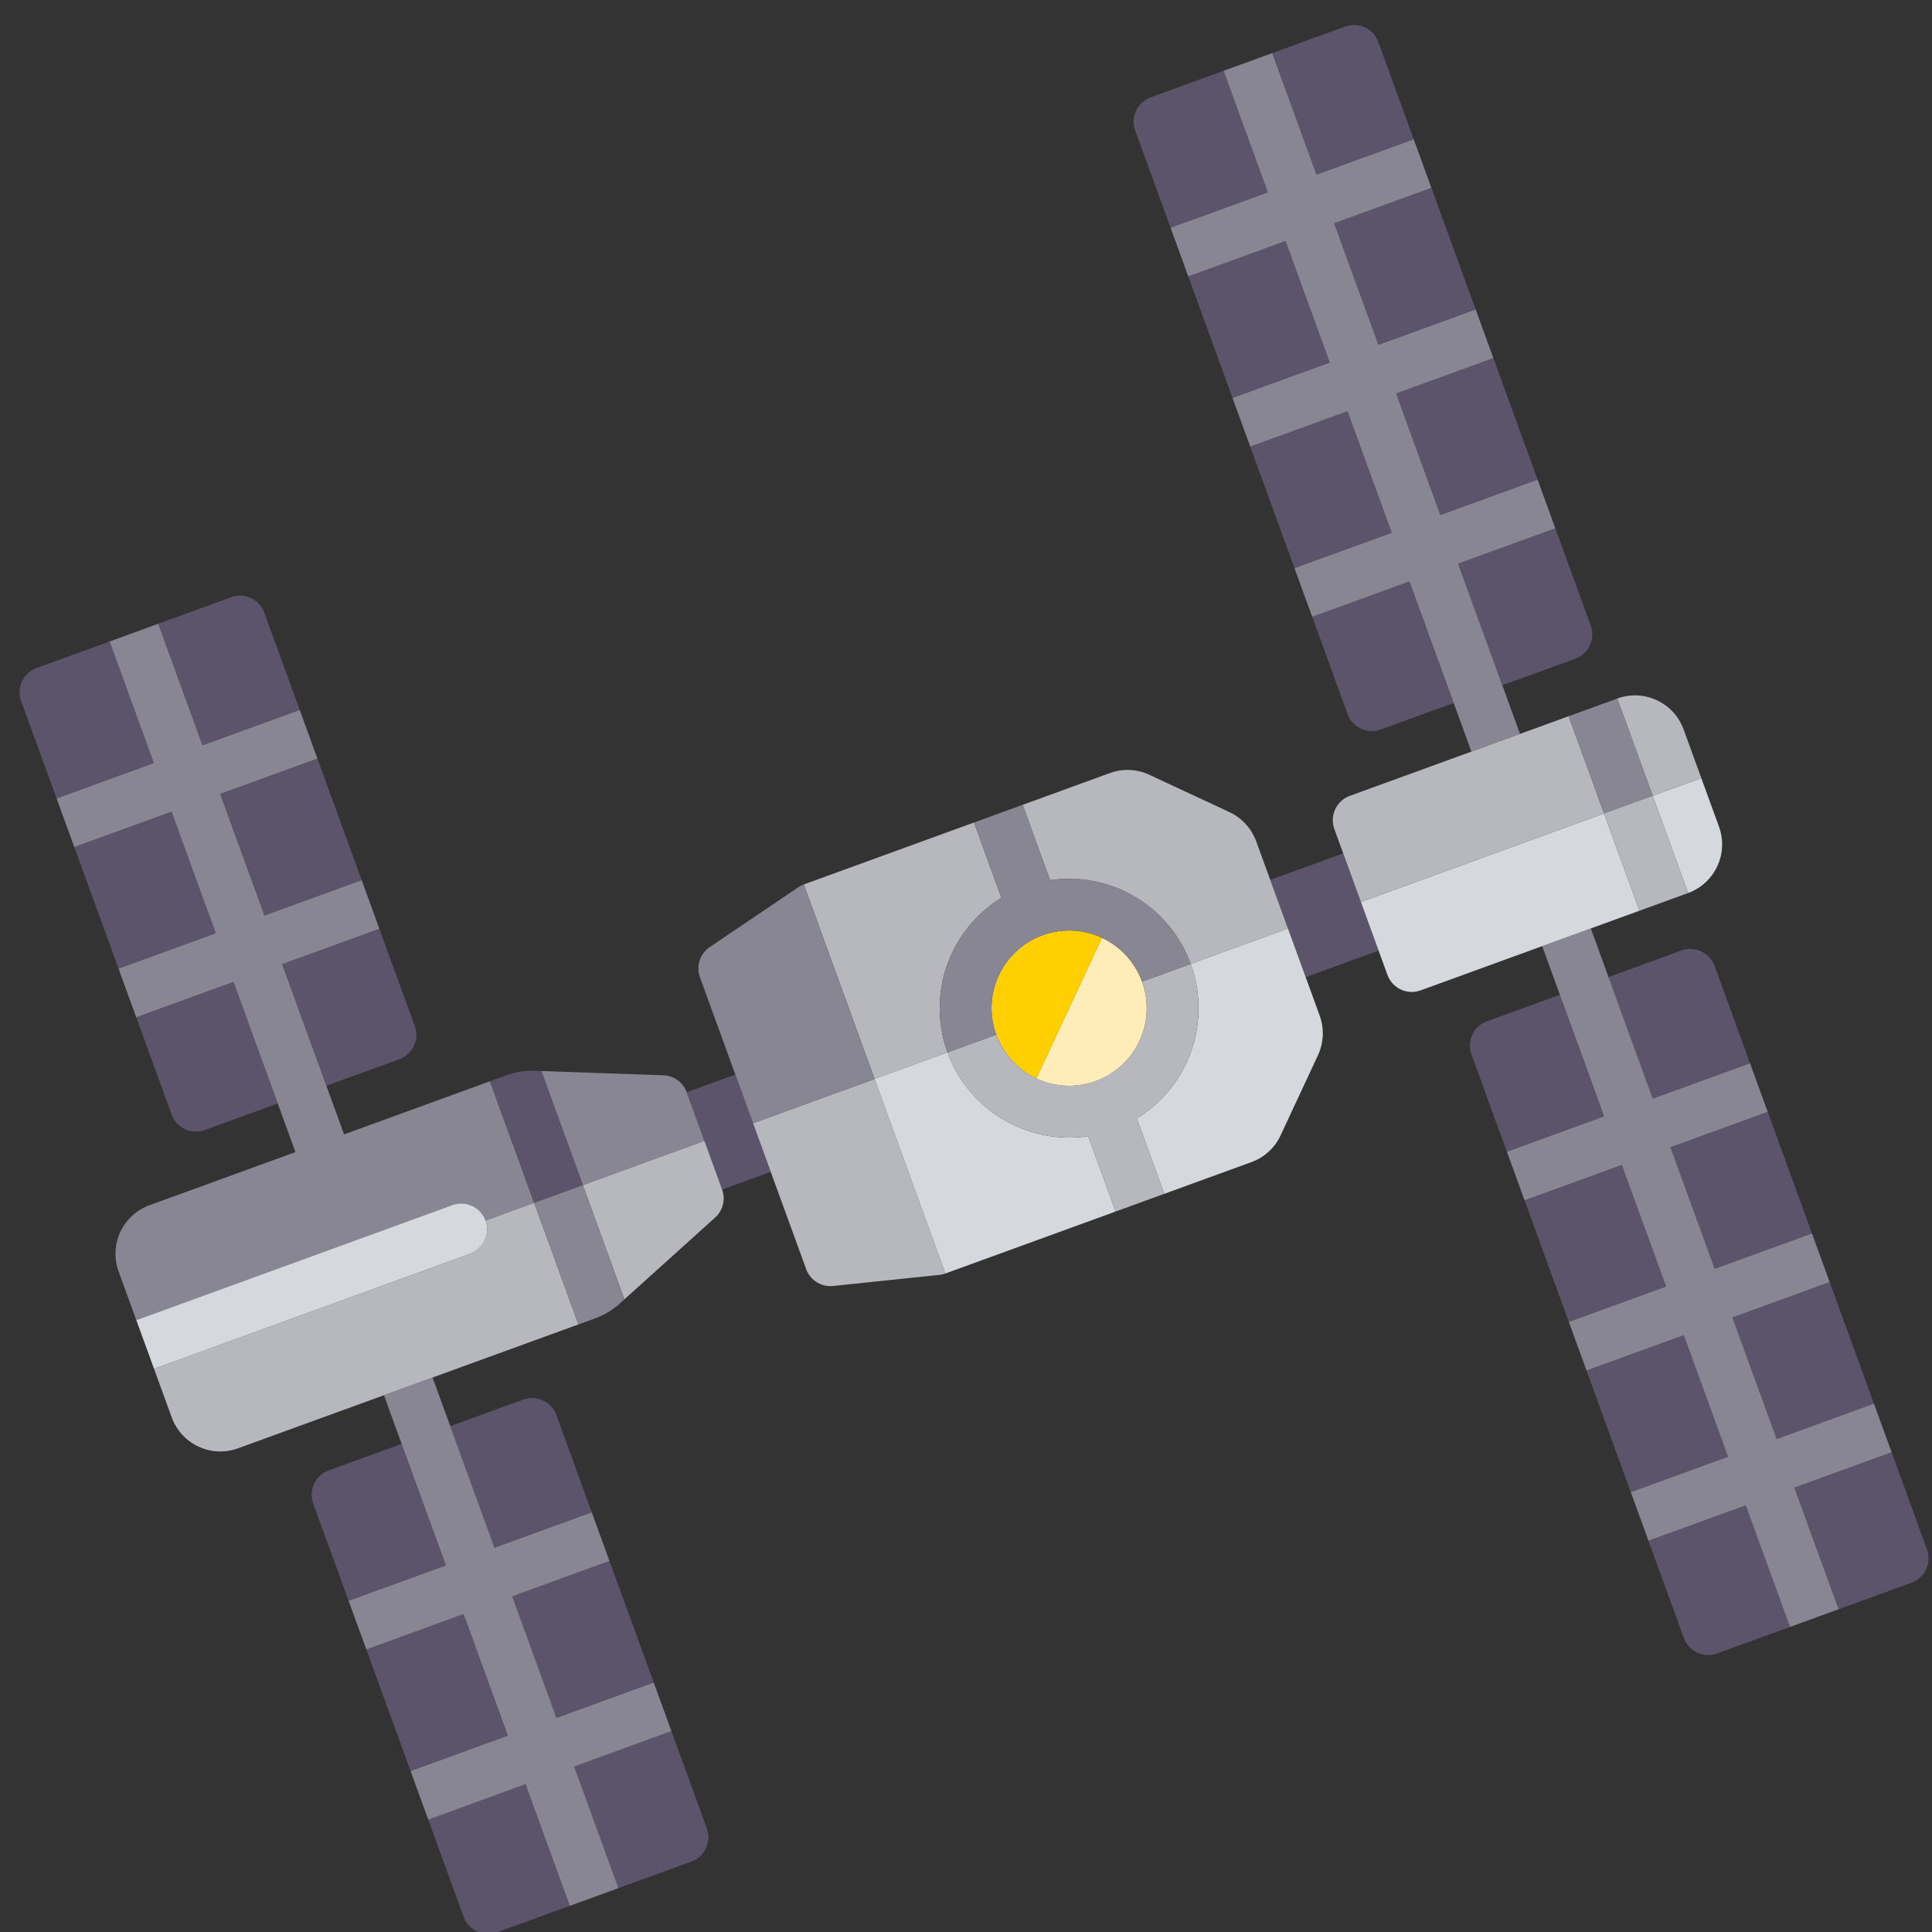 <svg width="70" height="70" viewBox="0 0 70 70" xmlns="http://www.w3.org/2000/svg"><rect x="0" y="0" width="70" height="70" fill="#333333" stroke="none"/><g id="Page-1" stroke="none" stroke-width="1" fill="none" fill-rule="evenodd"><g id="aff_des_home" transform="translate(-390 -2937)" fill-rule="nonzero"><g id="footer" transform="translate(-31 2904)"><g id="space-station" transform="rotate(70 212.626 353.815)"><g id="Group"><path id="Rectangle-path" fill="#5C546A" d="M43.125 52.5h4.688v3.75h-4.688z"/><path d="M54.375 50.625v-2.813a.938.938 0 0 0-.938-.937h-3.75v3.75h4.688z" id="Shape" fill="#5C546A"/><path id="Rectangle-path" fill="#5C546A" d="M43.125 46.875h4.688v3.75h-4.688z"/><path d="M36.563 52.5v2.813c0 .517.42.937.937.937h3.75V52.5h-4.688zm13.125 3.75h3.75c.517 0 .937-.42.937-.938V52.5h-4.688v3.75zm-8.438-9.375H37.5a.938.938 0 0 0-.938.938v2.812h4.688v-3.75z" id="Shape" fill="#5C546A"/><path id="Shape" fill="#888693" d="M36.563 52.5h4.687v3.75h1.875V52.5h4.688v3.75h1.874V52.5h4.688v-1.875h-4.688v-3.75h-1.874v3.75h-4.688v-3.75H41.25v3.75h-6.562V52.5z"/><path d="M23.438 50.625v-2.813a.938.938 0 0 0-.938-.937h-3.75v3.75h4.688zM18.75 56.25h3.75c.518 0 .938-.42.938-.938V52.5H18.75v3.75zM5.625 52.5v2.813c0 .517.42.937.938.937h3.75V52.5H5.625z" id="Shape" fill="#5C546A"/><path id="Rectangle-path" fill="#5C546A" d="M12.188 46.875h4.688v3.75h-4.688zm0 5.625h4.688v3.75h-4.688z"/><path d="M10.313 46.875h-3.75a.938.938 0 0 0-.938.938v2.812h4.688v-3.75zm17.812-33.75v2.813h3.75v-2.813H30zM30 36.563h-1.875v1.874h3.75v-1.874z" id="Shape" fill="#5C546A"/><path d="M30 29.063a4.689 4.689 0 0 1-4.594-3.75H22.5v6.562H30v4.687h5.625a.94.94 0 0 0 .91-.71l.937-3.75a.908.908 0 0 0 .028-.227H30v-2.813zm0-9.375v-3.75h-3.362c-.493 0-.977.2-1.326.549L23.05 18.75a1.863 1.863 0 0 0-.549 1.326v3.361h2.906A4.689 4.689 0 0 1 30 19.688z" id="Shape" fill="#B6B8BE"/><path d="M34.403 25.987a4.7 4.7 0 0 1-3.458 2.98 4.707 4.707 0 0 1-.945.096v2.812h7.5v-6.563h-2.906a4.67 4.67 0 0 1-.19.675zM30 19.688a4.706 4.706 0 0 1 1.394.21 4.696 4.696 0 0 1 3.198 3.532l.002.007H37.5v-3.361a1.86 1.86 0 0 0-.55-1.326l-2.263-2.263a1.887 1.887 0 0 0-1.325-.55H30v3.75z" id="Shape" fill="#D5D9DE"/><path d="M4.688 1.875H.938A.938.938 0 0 0 0 2.813v2.812h4.688v-3.75z" id="Shape" fill="#5C546A"/><path id="Rectangle-path" fill="#5C546A" d="M13.125 1.875h4.688v3.75h-4.688zm-6.562 0h4.688v3.75H6.563z"/><path d="M24.375 5.625V2.812a.938.938 0 0 0-.938-.937h-3.75v3.75h4.688zm-4.687 5.625h3.75c.517 0 .937-.42.937-.938V7.5h-4.688v3.75z" id="Shape" fill="#5C546A"/><path id="Rectangle-path" fill="#5C546A" d="M13.125 7.5h4.688v3.75h-4.688z"/><path d="M0 7.5v2.813c0 .517.42.937.938.937h3.75V7.5H0z" id="Shape" fill="#5C546A"/><path id="Rectangle-path" fill="#5C546A" d="M6.563 7.5h4.688v3.75H6.563z"/><path id="Shape" fill="#888693" d="M24.375 5.625h-4.688v-3.75h-1.875v3.75h-4.687v-3.75H11.25v3.75H6.562v-3.75H4.688v3.75H0V7.5h4.688v3.75h1.875V7.5h4.687v3.75h1.875V7.5h4.688v3.75h1.875V7.5h6.562V5.625z"/><path d="M40.313 1.875h-3.75a.938.938 0 0 0-.938.938v2.812h4.688v-3.75z" id="Shape" fill="#5C546A"/><path id="Rectangle-path" fill="#5C546A" d="M42.188 7.5h4.688v3.75h-4.688zm6.562-5.625h4.688v3.75H48.75zm-6.562 0h4.688v3.75h-4.688zM48.75 7.5h4.688v3.75H48.75z"/><path d="M59.063 1.875h-3.75v3.75H60V2.812a.938.938 0 0 0-.938-.937zm-3.75 9.375h3.75c.517 0 .937-.42.937-.938V7.5h-4.688v3.75zM35.625 7.5v2.813c0 .517.42.937.938.937h3.75V7.5h-4.688z" id="Shape" fill="#5C546A"/><path id="Shape" fill="#888693" d="M55.313 1.875h-1.876v3.75H48.75v-3.75h-1.875v3.75h-4.688v-3.75h-1.874v3.75H33.75V7.5h6.563v3.75h1.874V7.5h4.688v3.75h1.875V7.5h4.688v3.75h1.874V7.5H60V5.625h-4.688z"/><path d="M30 3.75v9.375h2.813c.517 0 .937-.42.937-.938V3.75H30zM31.875 0H30v1.875h3.75C33.75.84 32.91 0 31.875 0z" id="Shape" fill="#D5D9DE"/><path d="M30 38.438h-1.875a.937.937 0 0 0-.869.585L25.6 43.125H30v-4.688zm0 8.437V45h-4.688v5.625H18.75v-3.75h-1.875v3.75h-4.688v-3.75h-1.874v3.75H5.625V52.5h4.688v3.75h1.874V52.5h4.688v3.75h1.875V52.5h6.563v5.625c0 1.034.84 1.875 1.875 1.875h1.875V47.812c0-.517.42-.937.937-.937z" id="Shape" fill="#888693"/><path d="M30 0h-1.875C27.09 0 26.25.84 26.25 1.875H30V0zm0 3.75h-3.75v8.438c0 .517.42.937.938.937H30V3.75z" id="Shape" fill="#B6B8BE"/><path id="Rectangle-path" fill="#888693" d="M26.25 1.875H30V3.75h-3.75z"/><path id="Rectangle-path" fill="#B6B8BE" d="M30 1.875h3.75V3.75H30z"/><path d="M28.011 22.386a2.812 2.812 0 0 0 3.977 3.977l-3.977-3.977z" id="Shape" fill="#FFCF00"/><path d="M30 31.875h-7.5c0 .076.01.153.028.227l.938 3.75c.104.418.479.71.909.71H30v-4.687z" id="Shape" fill="#888693"/><path d="M30 46.875c.518 0 .938.42.938.938V60h1.875c1.033 0 1.874-.84 1.874-1.875V45H30v1.875zm0-3.75h4.401l.142.351a1.064 1.064 0 0 0-.02-.054l-1.78-4.399a.937.937 0 0 0-.868-.586H30v4.688z" id="Shape" fill="#B6B8BE"/><path d="M30 43.125h-4.401l-.142.351a2.797 2.797 0 0 0-.144.891V45H30v-1.875z" id="Shape" fill="#5C546A"/><path d="M30 43.125V45h4.688v-.633c0-.304-.049-.604-.145-.89l-.142-.352H30z" id="Shape" fill="#888693"/><path d="M30 46.875a.938.938 0 0 0-.938.938V60h1.876V47.812a.938.938 0 0 0-.938-.937z" id="Shape" fill="#D5D9DE"/><path d="M28.364 22.088a2.84 2.84 0 0 0-.124.094l-.045.037a3.222 3.222 0 0 0-.184.167l3.978 3.978a2.804 2.804 0 0 0 .82-2.134 2.813 2.813 0 0 0-4.445-2.142z" id="Shape" fill="#FFEDB9"/><path d="M34.592 23.43A4.695 4.695 0 0 0 30 19.687v1.876c.049 0 .097 0 .145.003A2.813 2.813 0 0 1 30 27.188v1.875a4.706 4.706 0 0 0 1.394-.211 4.7 4.7 0 0 0 3.2-3.54H37.5v-1.875h-2.906l-.002-.007z" id="Shape" fill="#B6B8BE"/></g><path d="M28.195 22.218a3.37 3.37 0 0 1 .169-.13A2.798 2.798 0 0 1 30 21.562v-1.875a4.689 4.689 0 0 0-4.594 3.75H22.5v1.875h2.906A4.689 4.689 0 0 0 30 29.062v-1.875a2.812 2.812 0 0 1-1.805-4.969z" id="Shape" fill="#888693"/></g></g></g></g></svg>